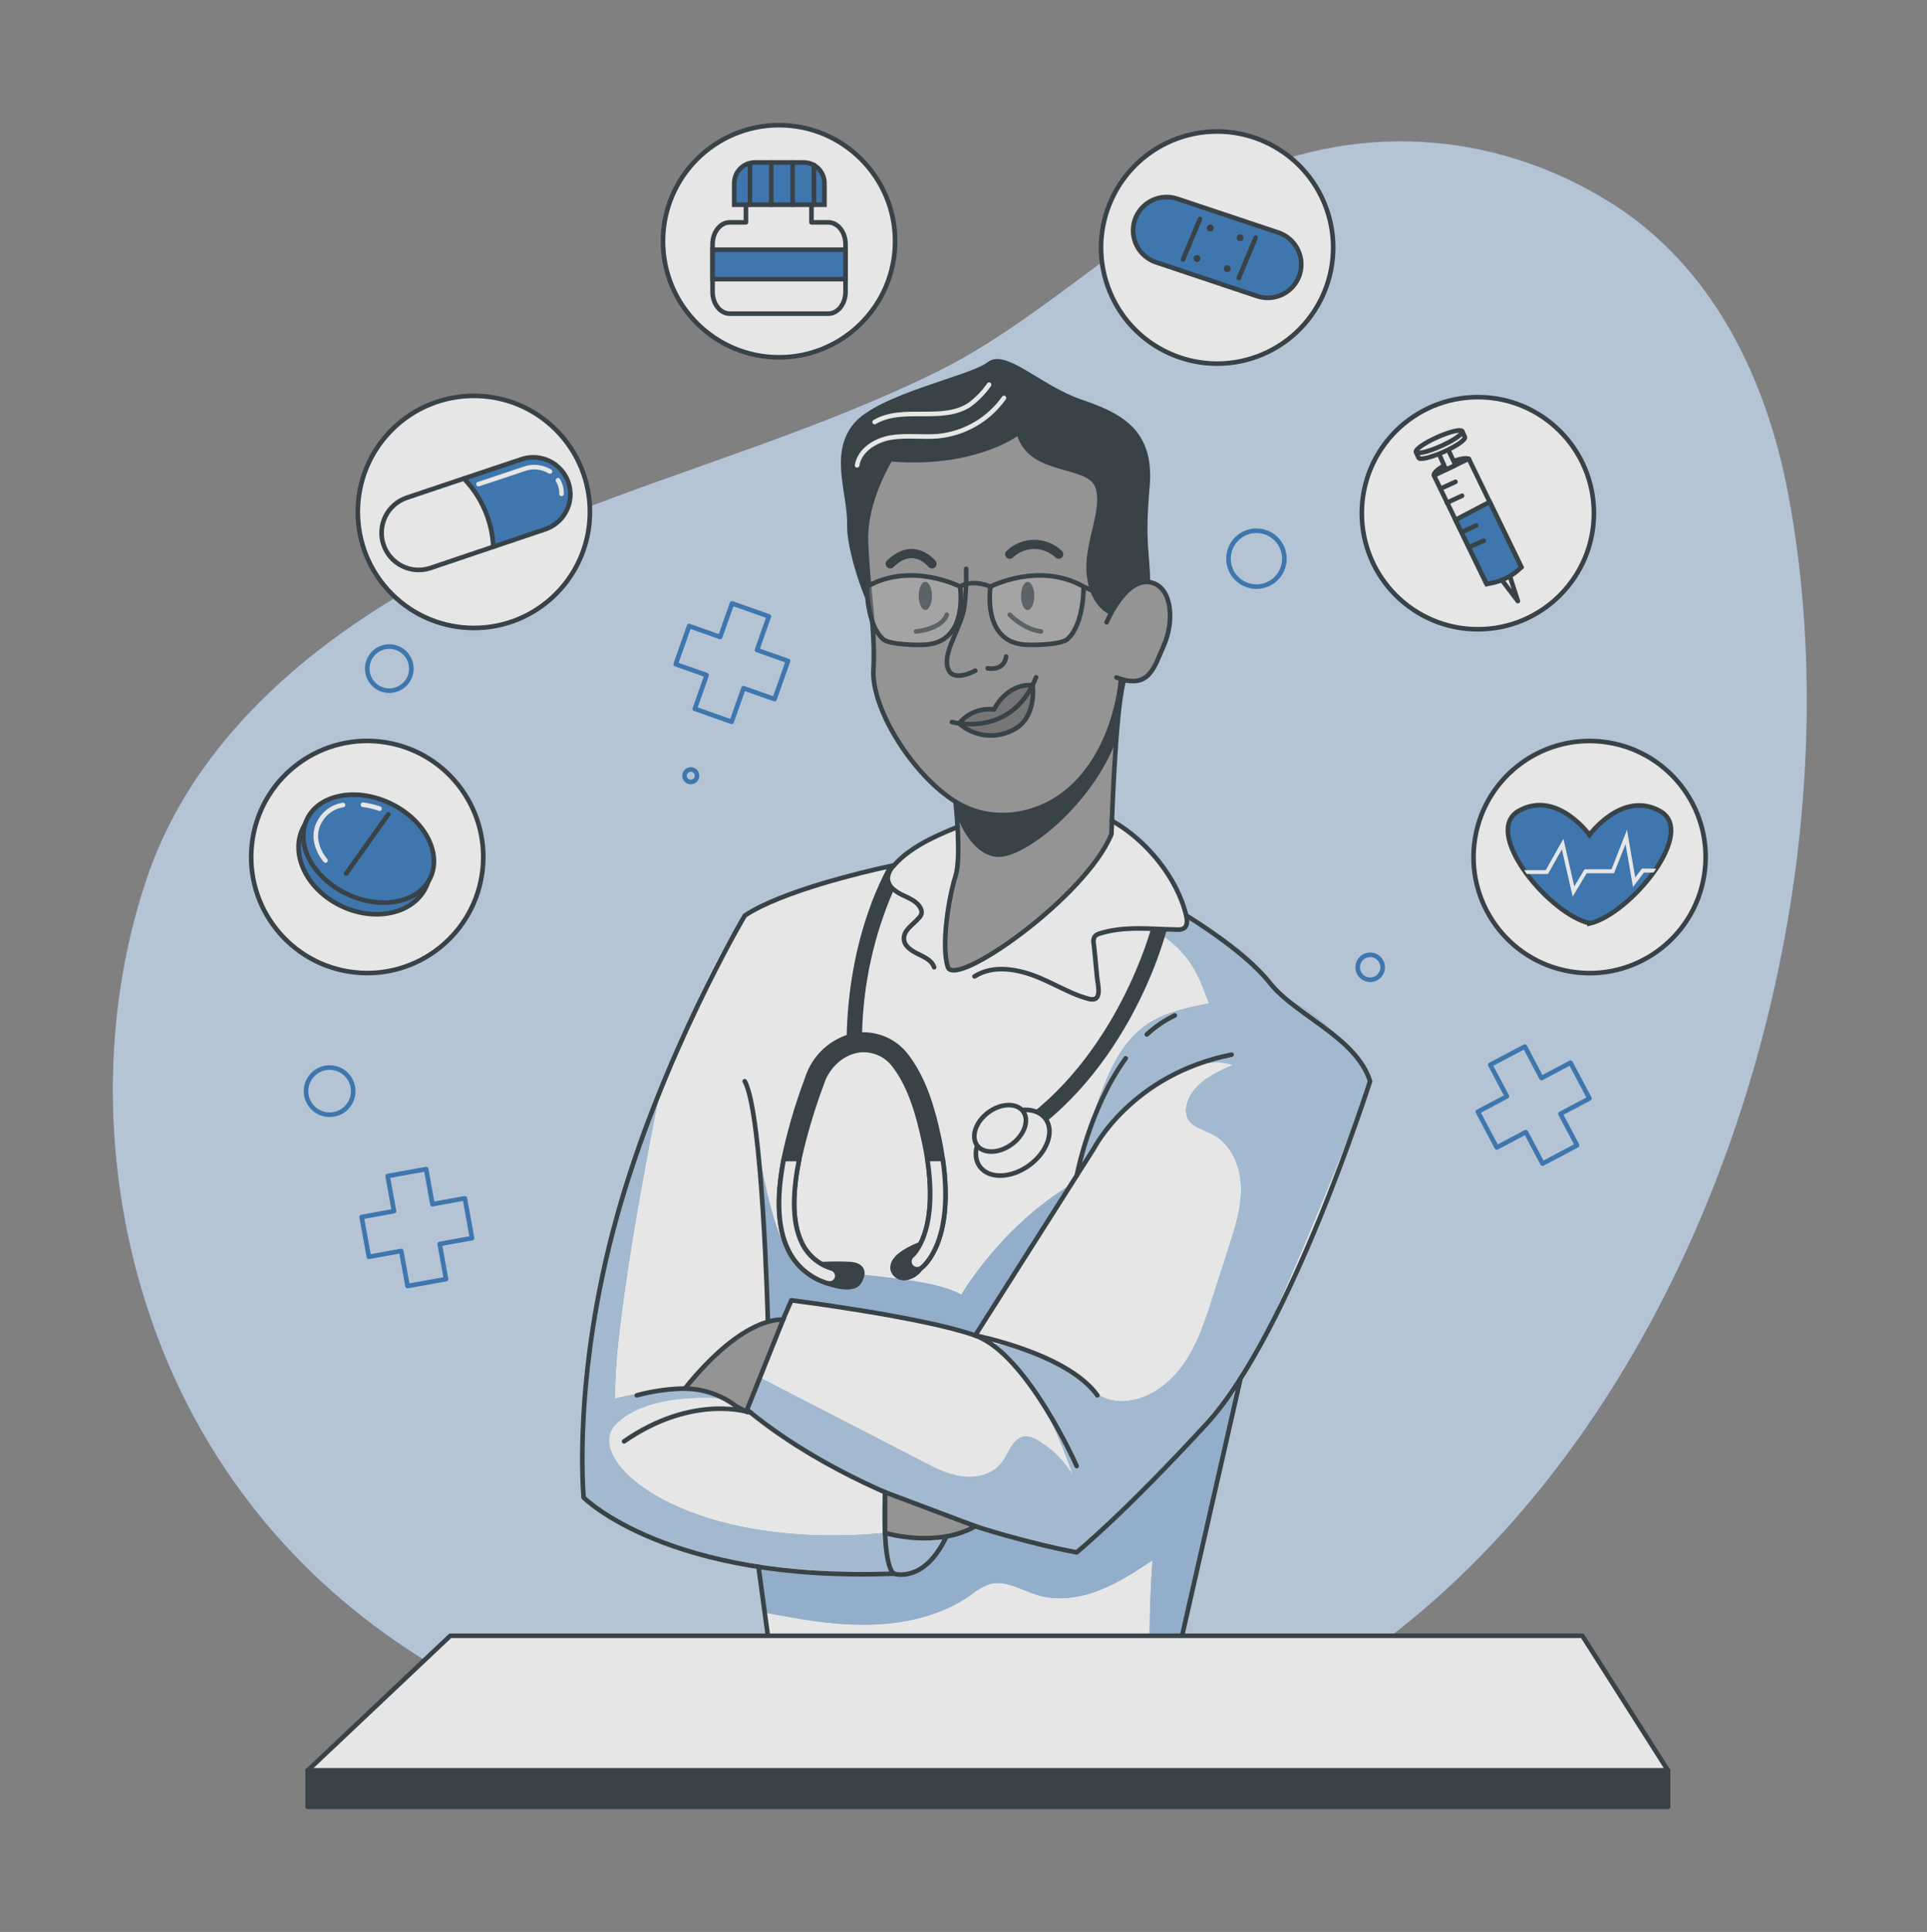 <svg width="420" height="421" viewBox="0 0 420 421" fill="none" xmlns="http://www.w3.org/2000/svg">
<rect x="0" y="0" width="420" height="421" fill="#808080" stroke="none"/>
<g opacity="0.8">
<path d="M350.86 44.046C325.282 28.136 294.622 26.406 267.607 39.652C244.6 50.9 226.699 70.027 203.666 81.283C172.2 96.68 137.651 105.097 105.84 119.847C74.029 134.598 43.579 157.714 32.172 190.878C18.732 230.047 23.453 276.104 44.008 311.913C77.423 370.117 143.699 390.789 207.505 390.033C342.334 388.446 411.785 225.15 389.785 107.793C384.98 82.366 373.271 57.981 350.86 44.046Z" fill="#2E73B8"/>
<path opacity="0.7" d="M350.86 44.046C325.282 28.136 294.622 26.406 267.607 39.652C244.6 50.9 226.699 70.027 203.666 81.283C172.2 96.68 137.651 105.097 105.84 119.847C74.029 134.598 43.579 157.714 32.172 190.878C18.732 230.047 23.453 276.104 44.008 311.913C77.423 370.117 143.699 390.789 207.505 390.033C342.334 388.446 411.785 225.15 389.785 107.793C384.98 82.366 373.271 57.981 350.86 44.046Z" fill="white"/>
<path d="M101.312 261.127L94.256 262.404L92.87 254.76L84.487 256.28L85.873 263.924L78.826 265.201L80.396 273.878L87.444 272.601L88.83 280.245L97.213 278.733L95.827 271.081L102.883 269.804L101.312 261.127Z" stroke="#2E73B8" stroke-linecap="round" stroke-linejoin="round"/>
<path d="M171.755 144.031L164.993 141.645L167.58 134.321L159.55 131.481L156.962 138.806L150.2 136.421L147.269 144.737L154.022 147.122L151.435 154.455L159.466 157.286L162.061 149.961L168.815 152.347L171.755 144.031Z" stroke="#2E73B8" stroke-linecap="round" stroke-linejoin="round"/>
<path d="M342.308 231.576L335.975 234.927L332.338 228.056L324.803 232.038L328.44 238.909L322.106 242.261L326.231 250.056L332.564 246.704L336.202 253.567L343.736 249.585L340.099 242.714L346.433 239.363L342.308 231.576Z" stroke="#2E73B8" stroke-linecap="round" stroke-linejoin="round"/>
<path d="M71.845 242.916C74.684 242.916 76.986 240.614 76.986 237.775C76.986 234.936 74.684 232.634 71.845 232.634C69.006 232.634 66.704 234.936 66.704 237.775C66.704 240.614 69.006 242.916 71.845 242.916Z" stroke="#2E73B8" stroke-linecap="round" stroke-linejoin="round"/>
<path d="M151.922 169.046C151.922 169.315 151.842 169.579 151.693 169.802C151.543 170.026 151.331 170.201 151.082 170.304C150.834 170.407 150.56 170.434 150.296 170.381C150.032 170.328 149.79 170.199 149.599 170.009C149.409 169.818 149.279 169.576 149.227 169.312C149.174 169.048 149.201 168.774 149.304 168.526C149.407 168.277 149.582 168.064 149.805 167.915C150.029 167.765 150.292 167.686 150.561 167.686C150.922 167.686 151.269 167.829 151.524 168.084C151.779 168.339 151.922 168.685 151.922 169.046Z" stroke="#2E73B8" stroke-linecap="round" stroke-linejoin="round"/>
<path d="M89.653 145.703C89.653 146.653 89.371 147.582 88.843 148.372C88.316 149.162 87.565 149.778 86.687 150.142C85.809 150.505 84.843 150.601 83.911 150.415C82.979 150.23 82.123 149.772 81.451 149.1C80.779 148.428 80.321 147.572 80.136 146.64C79.951 145.708 80.046 144.742 80.409 143.864C80.773 142.986 81.389 142.236 82.179 141.708C82.969 141.18 83.898 140.898 84.848 140.898C86.122 140.9 87.343 141.407 88.243 142.308C89.144 143.208 89.651 144.429 89.653 145.703Z" stroke="#2E73B8" stroke-linecap="round" stroke-linejoin="round"/>
<path d="M301.358 210.786C301.358 211.324 301.199 211.85 300.9 212.298C300.601 212.745 300.176 213.094 299.678 213.3C299.181 213.506 298.634 213.56 298.106 213.455C297.578 213.35 297.093 213.091 296.712 212.71C296.332 212.329 296.072 211.844 295.967 211.317C295.862 210.789 295.916 210.241 296.122 209.744C296.328 209.247 296.677 208.822 297.125 208.523C297.572 208.224 298.098 208.064 298.637 208.064C299.359 208.064 300.051 208.351 300.561 208.861C301.072 209.372 301.358 210.064 301.358 210.786Z" stroke="#2E73B8" stroke-linecap="round" stroke-linejoin="round"/>
<path d="M273.848 127.836C277.212 127.836 279.938 125.109 279.938 121.746C279.938 118.382 277.212 115.656 273.848 115.656C270.485 115.656 267.758 118.382 267.758 121.746C267.758 125.109 270.485 127.836 273.848 127.836Z" stroke="#2E73B8" stroke-linecap="round" stroke-linejoin="round"/>
<path d="M236.351 176.488C236.67 176.967 246.305 178.891 251.303 186.157C254.211 190.331 256.65 194.813 258.577 199.521C258.577 199.521 266.935 204.494 271.219 208.593C275.503 212.692 280.61 218.135 284.55 220.991C288.49 223.847 296.596 229.265 298.637 235.608C298.637 235.608 286.482 268.897 283.046 276.255C279.611 283.613 271.135 299.229 271.135 299.229L256.015 363.464H168.311L165.32 341.431C165.32 341.431 138.44 336.155 127.21 326.311C127.21 326.311 126.151 301.951 130.847 280.22C135.542 258.489 151.511 213.305 162.33 199.504C162.33 199.504 179.609 191.239 194.855 188.584C194.855 188.584 204.75 180.764 211.226 179.932C217.703 179.101 236.351 176.488 236.351 176.488Z" fill="white"/>
<path d="M166.505 351.36C174.292 352.847 181.079 354.132 189.008 354.039C196.938 353.947 205.036 352.166 211.52 347.622C212.773 346.579 214.193 345.755 215.72 345.186C219.164 344.22 222.575 346.496 225.994 347.555C230.328 348.899 235.082 348.26 239.333 346.647C243.583 345.035 247.405 342.523 251.194 340.02C250.634 347.748 250.452 355.49 250.648 363.246L256.049 363.464L269.884 302.589C269.884 302.589 246.221 330.074 234.688 338.281L212.562 332.586C212.562 332.586 210.479 334.316 206.094 335.19C206.094 335.19 204.086 342.909 192.797 342.926C181.507 342.943 165.32 341.431 165.32 341.431L166.505 351.36Z" fill="#2E73B8"/>
<path opacity="0.5" d="M166.505 351.36C174.292 352.847 181.079 354.132 189.008 354.039C196.938 353.947 205.036 352.166 211.52 347.622C212.773 346.579 214.193 345.755 215.72 345.186C219.164 344.22 222.575 346.496 225.994 347.555C230.328 348.899 235.082 348.26 239.333 346.647C243.583 345.035 247.405 342.523 251.194 340.02C250.634 347.748 250.452 355.49 250.648 363.246L256.049 363.464L269.884 302.589C269.884 302.589 246.221 330.074 234.688 338.281L212.562 332.586C212.562 332.586 210.479 334.316 206.094 335.19C206.094 335.19 204.086 342.909 192.797 342.926C181.507 342.943 165.32 341.431 165.32 341.431L166.505 351.36Z" fill="white"/>
<path d="M143.833 237.775C143.833 237.775 133.56 287.646 134.081 304.773C134.081 304.773 148.042 300.859 157.786 304.773C157.786 304.773 141.204 302.925 134.064 310.527C126.924 318.129 148.898 338.104 192.864 334.047C192.864 334.047 201.634 336.794 206.086 335.181C206.086 335.181 204.893 343.128 192.788 342.918C180.734 342.439 145.471 342.145 127.201 326.319C127.21 326.328 124.908 280.48 143.833 237.775Z" fill="#2E73B8"/>
<path opacity="0.6" d="M143.833 237.775C143.833 237.775 133.56 287.646 134.081 304.773C134.081 304.773 148.042 300.859 157.786 304.773C157.786 304.773 141.204 302.925 134.064 310.527C126.924 318.129 148.898 338.104 192.864 334.047C192.864 334.047 201.634 336.794 206.086 335.181C206.086 335.181 204.893 343.128 192.788 342.918C180.734 342.439 145.471 342.145 127.201 326.319C127.21 326.328 124.908 280.48 143.833 237.775Z" fill="white"/>
<path d="M164.842 247.334C164.842 247.334 167.874 269.418 172.771 274.038C177.668 278.658 200.491 277.146 209.53 282.127C209.53 282.127 218.039 267.385 233.428 258.162L212.562 291.014L194.527 286.755L172.511 283.395L170.663 287.646H167.353C167.353 287.646 166.984 264.075 164.842 247.334Z" fill="#2E73B8"/>
<path opacity="0.5" d="M164.842 247.334C164.842 247.334 167.874 269.418 172.771 274.038C177.668 278.658 200.491 277.146 209.53 282.127C209.53 282.127 218.039 267.385 233.428 258.162L212.562 291.014L194.527 286.755L172.511 283.395L170.663 287.646H167.353C167.353 287.646 166.984 264.075 164.842 247.334Z" fill="white"/>
<path d="M251.101 202.352C260.534 207.905 261.593 214.163 263.533 218.631C258.628 219.606 253.554 220.647 249.505 223.579C244.465 227.241 241.735 233.306 239.618 239.195C237.616 244.767 235.933 250.449 234.578 256.213C239.138 247.976 245.619 240.962 253.47 235.767C257.998 232.777 263.592 230.366 268.758 232.055C264.424 233.894 259.518 236.381 258.602 241.001C258.422 241.768 258.454 242.569 258.695 243.319C259.468 245.495 262.172 246.083 264.222 247.141C268.22 249.199 270.304 253.861 270.48 258.38C270.656 262.899 269.27 267.267 267.901 271.543C266.697 275.289 265.493 279.036 264.289 282.782C262.752 287.57 261.19 292.425 258.409 296.625C255.629 300.825 251.454 304.345 246.49 305.168C244.414 305.569 242.266 305.325 240.332 304.471C238.867 303.674 237.504 302.701 236.275 301.573C230.32 296.763 223.162 293.673 215.578 292.635C225.338 299.087 229.958 310.805 234.007 321.783C232.148 318.529 229.469 315.818 226.237 313.921C225.409 313.344 224.424 313.034 223.415 313.031C220.76 313.241 219.92 316.626 218.324 318.743C216.409 321.263 212.906 322.161 209.765 321.758C206.623 321.355 203.734 319.885 200.911 318.398L165.203 299.985L162.683 307.545C162.683 307.545 191.125 330.225 234.704 338.247C234.704 338.247 263.012 315.878 273.042 296.046C283.072 276.213 298.654 235.566 298.654 235.566C298.654 235.566 292.95 224.763 283.172 219.127C283.172 219.127 275.873 215.675 274.336 211.407C272.798 207.14 259.081 199.773 259.081 199.773C259.081 199.773 260.862 204.326 251.101 202.352Z" fill="#2E73B8"/>
<path opacity="0.6" d="M251.101 202.352C260.534 207.905 261.593 214.163 263.533 218.631C258.628 219.606 253.554 220.647 249.505 223.579C244.465 227.241 241.735 233.306 239.618 239.195C237.616 244.767 235.933 250.449 234.578 256.213C239.138 247.976 245.619 240.962 253.47 235.767C257.998 232.777 263.592 230.366 268.758 232.055C264.424 233.894 259.518 236.381 258.602 241.001C258.422 241.768 258.454 242.569 258.695 243.319C259.468 245.495 262.172 246.083 264.222 247.141C268.22 249.199 270.304 253.861 270.48 258.38C270.656 262.899 269.27 267.267 267.901 271.543C266.697 275.289 265.493 279.036 264.289 282.782C262.752 287.57 261.19 292.425 258.409 296.625C255.629 300.825 251.454 304.345 246.49 305.168C244.414 305.569 242.266 305.325 240.332 304.471C238.867 303.674 237.504 302.701 236.275 301.573C230.32 296.763 223.162 293.673 215.578 292.635C225.338 299.087 229.958 310.805 234.007 321.783C232.148 318.529 229.469 315.818 226.237 313.921C225.409 313.344 224.424 313.034 223.415 313.031C220.76 313.241 219.92 316.626 218.324 318.743C216.409 321.263 212.906 322.161 209.765 321.758C206.623 321.355 203.734 319.885 200.911 318.398L165.203 299.985L162.683 307.545C162.683 307.545 191.125 330.225 234.704 338.247C234.704 338.247 263.012 315.878 273.042 296.046C283.072 276.213 298.654 235.566 298.654 235.566C298.654 235.566 292.95 224.763 283.172 219.127C283.172 219.127 275.873 215.675 274.336 211.407C272.798 207.14 259.081 199.773 259.081 199.773C259.081 199.773 260.862 204.326 251.101 202.352Z" fill="white"/>
<path d="M248.102 125.03C248.102 125.03 250.009 102.795 240.425 100.67C230.84 98.545 225.456 89.75 225.456 89.75L191.453 99.242L186.178 119.688L189.538 130.036C189.538 130.036 190.243 139.638 190.378 144.384C190.512 149.13 190.378 152.784 193.973 158.546C197.568 164.308 200.911 170.029 208.681 175.01V188.106C208.681 188.106 203.876 202.125 206.531 210.727C206.531 210.727 208.118 212.407 212.503 209.887C216.888 207.367 235.645 194.834 242.189 181.747L244.222 148.474C244.222 148.474 249.623 149.314 251.95 144.392C255.368 139.579 255.234 133.968 253.907 129.398C252.58 124.828 246.868 127.785 246.868 127.785L248.102 125.03Z" fill="#999999"/>
<path d="M209.051 157.63C210.012 156.583 211.197 155.766 212.518 155.24C213.838 154.714 215.26 154.491 216.678 154.59C216.678 154.59 220.769 148.13 225.078 149.314C225.078 149.314 226.405 156.16 221.239 158.857C214.519 162.36 209.051 157.63 209.051 157.63Z" fill="#737373"/>
<path d="M196.417 96.411C196.417 96.411 188.278 107.104 188.748 118.251C189.218 129.398 190.84 137.302 190.369 145.904C189.899 154.506 198.971 168.912 208.27 174.716C215.216 179.059 223.927 178.32 230.689 173.876C238.249 168.836 242.407 159.781 243.928 151.087C244.079 150.247 244.196 149.407 244.28 148.5" stroke="#263238" stroke-linecap="round" stroke-linejoin="round"/>
<path d="M208.27 174.725C208.27 174.725 209.588 186.77 208.27 190.895C206.816 195.422 205.061 205.964 206.59 210.727C208.118 215.49 236.72 195.473 242.248 181.739C242.248 181.739 243.012 155.052 244.919 148.382" stroke="#263238" stroke-linecap="round" stroke-linejoin="round"/>
<path d="M207.48 157.336C207.48 157.336 220.492 161.016 225.817 147.584" stroke="#263238" stroke-linecap="round" stroke-linejoin="round"/>
<path d="M208.53 177.622C208.53 177.622 211.302 186.216 217.283 186.728C223.264 187.24 238.224 175.254 243.323 161.133V154.069C243.323 154.069 239.123 172.549 226.825 175.909C214.528 179.269 208.774 174.993 208.774 174.993L208.53 177.622Z" fill="#263238"/>
<path d="M225.07 149.314C219.29 148.911 216.67 154.59 216.67 154.59C215.245 154.416 213.8 154.603 212.467 155.135C211.134 155.666 209.957 156.524 209.042 157.63C210.466 158.908 212.217 159.764 214.099 160.106C215.981 160.447 217.921 160.259 219.702 159.562C226.271 157.278 225.07 149.314 225.07 149.314Z" stroke="#263238" stroke-linecap="round" stroke-linejoin="round"/>
<path d="M210.58 123.98C210.651 126.645 210.533 129.312 210.227 131.96C209.916 134.337 208.816 136.614 207.9 138.848C207.06 140.881 205.657 144.006 206.825 146.148C208.152 148.575 212.562 146.148 212.562 146.148" stroke="#263238" stroke-linecap="round" stroke-linejoin="round"/>
<path d="M215.275 145.644C216.762 145.845 218.87 145.644 219.29 143.065" stroke="#263238" stroke-linecap="round" stroke-linejoin="round"/>
<path d="M220.08 120.771C221.517 119.4 223.428 118.635 225.414 118.635C227.401 118.635 229.311 119.4 230.748 120.771" stroke="#263238" stroke-width="2" stroke-linecap="round" stroke-linejoin="round"/>
<path d="M203.129 122.871C203.129 122.871 199.189 117.831 194.032 122.871" stroke="#263238" stroke-width="2" stroke-linecap="round" stroke-linejoin="round"/>
<path d="M241.189 135.614C241.189 135.614 245.683 124.82 251.546 127.138C255.587 128.743 255.83 135.715 253.688 140.578C251.546 145.442 250.471 150.398 243.331 147.626" stroke="#263238" stroke-linecap="round" stroke-linejoin="round"/>
<path d="M241.987 133.959C241.987 133.959 237.67 132.431 236.872 125.417C236.074 118.403 240.374 111.38 238.778 106.34C237.182 101.3 224.608 103.82 221.743 95.034C221.743 95.034 212.302 102.073 194.023 100.561C194.023 100.561 190.168 107.13 189.496 111.145C188.596 117.423 188.618 123.799 189.563 130.07C189.563 130.289 189.638 130.499 189.68 130.717C190.991 137.555 184.464 121.41 184.64 114.513C184.817 107.617 180.659 98.856 186.077 92.329C191.495 85.802 211.361 81.98 215.275 78.914C219.19 75.848 226.8 84.013 235.595 87.02C244.39 90.027 251.681 93.614 250.572 106.088C249.463 118.562 250.631 120.234 250.681 126.803C250.681 126.819 246.616 125.291 241.987 133.959Z" fill="#263238"/>
<path d="M225.431 129.86C225.431 131.54 224.784 132.934 223.978 132.934C223.171 132.934 222.533 131.557 222.533 129.86C222.533 128.163 223.18 126.794 223.978 126.794C224.776 126.794 225.431 128.18 225.431 129.86Z" fill="#263238"/>
<path d="M203.129 129.86C203.129 131.54 202.482 132.934 201.684 132.934C200.886 132.934 200.239 131.557 200.239 129.86C200.239 128.163 200.886 126.794 201.684 126.794C202.482 126.794 203.129 128.18 203.129 129.86Z" fill="#263238"/>
<path d="M220.08 133.959C220.08 133.959 223.079 137.143 226.876 137.597" stroke="#263238" stroke-linecap="round" stroke-linejoin="round"/>
<path d="M199.651 137.597C199.651 137.597 205.136 137.21 206.371 133.959" stroke="#263238" stroke-linecap="round" stroke-linejoin="round"/>
<path d="M212.402 212.768C216.485 210.172 221.886 211.147 226.355 212.986C228.808 214.003 231.143 215.28 233.587 216.346C234.796 216.881 236.042 217.324 237.317 217.674C240.383 218.472 239.282 214.666 239.106 212.961C238.854 210.517 238.678 208.064 238.384 205.636C238.263 205.134 238.322 204.605 238.552 204.141C238.853 203.767 239.275 203.509 239.744 203.41C245.129 201.73 250.933 202.47 256.544 202.57C257.054 202.631 257.57 202.534 258.023 202.293C258.863 201.747 258.77 200.512 258.544 199.538C256.603 191.239 249.757 182.982 242.315 178.832" stroke="#263238" stroke-linecap="round" stroke-linejoin="round"/>
<path d="M208.74 180.176C205.036 181.722 201.23 183.326 198.038 185.695C196.88 186.54 195.813 187.502 194.855 188.568C194.083 189.303 193.597 190.288 193.486 191.348C193.506 191.841 193.637 192.324 193.868 192.76C194.099 193.196 194.425 193.574 194.821 193.868C195.385 194.332 196.006 194.722 196.669 195.027C198.215 195.758 200.029 196.472 200.684 198.026C200.844 198.352 200.902 198.717 200.852 199.076C200.769 199.391 200.607 199.68 200.382 199.916C199.105 201.47 196.854 202.671 197.022 204.679C197.131 206.233 198.702 207.199 200.096 207.888C201.491 208.577 203.12 209.291 203.599 210.777" stroke="#263238" stroke-linecap="round" stroke-linejoin="round"/>
<path d="M186.808 101.409C187.354 98.049 190.865 95.882 194.242 95.336C197.618 94.79 201.088 95.336 204.49 95.042C207.335 94.761 210.087 93.872 212.559 92.436C215.031 91 217.166 89.05 218.82 86.718" stroke="white" stroke-linecap="round" stroke-linejoin="round"/>
<path d="M190.63 91.968C196.728 88.364 205.296 92.111 211.243 88.263C212.926 87.038 214.391 85.539 215.578 83.828" stroke="white" stroke-linecap="round" stroke-linejoin="round"/>
<path d="M268.422 229.82C246.582 234.18 238.434 250.249 238.434 250.249L212.562 290.997" stroke="#263238" stroke-linecap="round" stroke-linejoin="round"/>
<path d="M249.959 225.419C251.771 223.74 253.824 222.341 256.049 221.269" stroke="#263238" stroke-linecap="round" stroke-linejoin="round"/>
<path d="M234.688 256.179C234.688 256.179 237.443 241.463 245.356 230.618" stroke="#263238" stroke-linecap="round" stroke-linejoin="round"/>
<path d="M167.353 287.579C167.353 287.579 166.219 242.496 162.313 235.608" stroke="#263238" stroke-linecap="round" stroke-linejoin="round"/>
<path d="M258.577 199.521C258.577 199.521 271.177 207.081 276.772 214.188C282.366 221.294 295.588 226.015 298.612 235.608C298.612 235.608 281.198 290.477 262.954 310.309C244.709 330.141 234.662 338.281 234.662 338.281C234.662 338.281 190.772 330.654 162.305 306.747L172.486 283.353C172.486 283.353 201.188 286.982 212.537 291.014C223.885 295.046 234.662 319.465 234.662 319.465" stroke="#263238" stroke-linecap="round" stroke-linejoin="round"/>
<path d="M212.562 291.014C212.562 291.014 232.655 294.92 239.182 304.068" stroke="#263238" stroke-linecap="round" stroke-linejoin="round"/>
<path d="M270.379 300.422L256.049 363.464H168.311L165.32 341.431" stroke="#263238" stroke-linecap="round" stroke-linejoin="round"/>
<path d="M206.094 335.19C201.247 345.119 194.855 342.926 194.855 342.926C145.421 344.799 127.21 326.328 127.21 326.328C127.21 326.328 124.69 300.347 134.408 265.285C144.127 230.223 162.33 199.521 162.33 199.521C170.402 194.154 188.412 189.962 193.494 188.853L194.855 188.568" stroke="#263238" stroke-linecap="round" stroke-linejoin="round"/>
<path d="M194.88 342.926C194.88 342.926 192.268 342.498 192.931 325.177" stroke="#263238" stroke-linecap="round" stroke-linejoin="round"/>
<path d="M163.666 307.856C163.666 307.856 151.318 303.505 136.021 314.089" stroke="#263238" stroke-linecap="round" stroke-linejoin="round"/>
<path d="M138.793 304.068C138.793 304.068 154.972 299.255 162.313 306.966" stroke="#263238" stroke-linecap="round" stroke-linejoin="round"/>
<path d="M160.566 306.529L162.666 307.579L170.663 287.604C170.663 287.604 162.38 286.252 149.26 302.59C153.357 302.637 157.326 304.02 160.566 306.529Z" fill="#999999" stroke="#263238" stroke-miterlimit="10"/>
<path d="M192.906 325.177V334.056C192.906 334.056 204.221 337.416 212.596 332.586L192.906 325.177Z" fill="#999999" stroke="#263238" stroke-miterlimit="10"/>
<path d="M254.234 202.478C254.243 202.642 254.226 202.807 254.184 202.965C253.831 204.351 245.204 236.918 217.594 251.408C217.353 251.537 217.085 251.603 216.812 251.601C216.437 251.601 216.073 251.475 215.777 251.244C215.482 251.012 215.272 250.688 215.182 250.324C215.092 249.959 215.127 249.575 215.281 249.233C215.435 248.89 215.699 248.609 216.031 248.435C241.231 235.221 250.11 205.107 250.883 202.335L254.234 202.478Z" fill="#263238"/>
<path d="M194.821 193.843C190.456 203.812 188.101 214.545 187.891 225.427C187.891 226.309 187.891 227.208 187.891 228.123C187.891 228.35 187.891 228.577 187.891 228.804C187.641 228.812 187.391 228.837 187.144 228.879C186.235 229.023 185.353 229.306 184.531 229.719C184.531 228.484 184.531 227.283 184.531 226.099C184.892 207.249 190.52 194.422 193.519 188.878L194.88 188.593C194.108 189.327 193.622 190.313 193.511 191.373C193.536 191.855 193.666 192.326 193.892 192.753C194.119 193.18 194.436 193.552 194.821 193.843Z" fill="#263238"/>
<path d="M227.9 243.831C229.866 246.561 228.253 251.097 224.288 253.962C220.324 256.826 215.519 256.927 213.545 254.197C211.571 251.467 213.184 246.931 217.148 244.067C221.113 241.202 225.96 241.101 227.9 243.831Z" fill="white" stroke="#263238" stroke-linecap="round" stroke-linejoin="round"/>
<path d="M223.012 242.21C224.406 244.142 223.264 247.351 220.492 249.376C217.72 251.4 214.284 251.476 212.932 249.544C211.579 247.612 212.68 244.403 215.452 242.378C218.224 240.354 221.617 240.287 223.012 242.21Z" fill="white" stroke="#263238" stroke-linecap="round" stroke-linejoin="round"/>
<path d="M200.81 276.306C200.453 276.544 200.017 276.636 199.594 276.562C199.171 276.489 198.791 276.256 198.534 275.912C198.277 275.568 198.162 275.138 198.212 274.712C198.262 274.285 198.473 273.893 198.803 273.618C198.946 273.5 204.582 268.704 202.112 252.551C201.902 251.181 201.634 249.72 201.272 248.183C200.206 243.285 198.559 237.086 195.191 232.534C194.39 231.333 193.292 230.359 192.005 229.705C190.717 229.052 189.283 228.742 187.841 228.804C187.59 228.812 187.341 228.838 187.093 228.88C186.184 229.023 185.303 229.306 184.481 229.72C181.972 231.016 180.067 233.24 179.172 235.919L178.87 236.759C176.965 241.91 175.407 247.183 174.208 252.542C172.864 259.136 172.41 266.049 174.796 270.88C175.435 272.205 176.345 273.381 177.468 274.332C178.591 275.282 179.902 275.986 181.314 276.398C181.693 276.523 182.016 276.779 182.224 277.119C182.432 277.46 182.511 277.864 182.449 278.258C182.386 278.652 182.185 279.011 181.882 279.271C181.578 279.53 181.192 279.673 180.793 279.674C180.616 279.674 180.441 279.646 180.272 279.59C178.435 279.039 176.733 278.112 175.273 276.868C173.812 275.625 172.626 274.092 171.788 272.366C169.1 266.931 169.453 259.531 170.814 252.542C172.021 246.795 173.655 241.145 175.703 235.641L176.005 234.801C176.666 232.802 177.772 230.979 179.24 229.47C180.708 227.961 182.5 226.806 184.481 226.091C185.166 225.853 185.872 225.679 186.589 225.57C187.018 225.511 187.429 225.469 187.866 225.444C189.832 225.39 191.781 225.83 193.533 226.723C195.285 227.617 196.785 228.936 197.896 230.56C201.642 235.6 203.423 242.261 204.557 247.485C204.952 249.283 205.254 250.971 205.481 252.567C208.135 270.678 201.138 276.071 200.81 276.306Z" fill="#263238" stroke="#263238" stroke-miterlimit="10"/>
<path d="M179.617 279.38C179.617 279.38 185.707 281.9 187.253 279.38C188.798 276.86 187.547 275.676 185.438 275.474C183.337 275.367 181.231 275.367 179.13 275.474L179.617 279.38Z" fill="#263238" stroke="#263238" stroke-miterlimit="10"/>
<path d="M182.414 278.54C182.305 278.877 182.091 279.17 181.804 279.379C181.518 279.587 181.173 279.699 180.818 279.699C180.641 279.699 180.466 279.671 180.298 279.615C178.461 279.064 176.758 278.137 175.298 276.894C173.837 275.65 172.651 274.117 171.814 272.391C169.126 266.957 169.478 259.556 170.839 252.567H174.199C172.855 259.161 172.402 266.075 174.787 270.905C175.426 272.23 176.337 273.406 177.46 274.357C178.583 275.307 179.893 276.012 181.306 276.423C181.518 276.488 181.716 276.595 181.887 276.737C182.058 276.879 182.199 277.053 182.302 277.25C182.405 277.447 182.468 277.663 182.488 277.884C182.507 278.105 182.482 278.328 182.414 278.54Z" fill="white" stroke="#263238" stroke-linecap="round" stroke-linejoin="round"/>
<path d="M195.199 274.483C194.946 274.784 194.759 275.134 194.651 275.512C194.542 275.89 194.514 276.286 194.569 276.675C194.737 277.251 195.101 277.749 195.598 278.084C196.096 278.418 196.695 278.568 197.291 278.507C198.484 278.348 199.575 277.749 200.348 276.827C201.188 275.886 204.103 269.729 201.407 270.787C199.45 271.526 196.51 272.778 195.199 274.483Z" fill="#263238" stroke="#263238" stroke-miterlimit="10"/>
<path d="M200.81 276.305C200.453 276.543 200.017 276.635 199.594 276.562C199.171 276.489 198.791 276.256 198.534 275.912C198.277 275.568 198.162 275.138 198.212 274.711C198.262 274.284 198.473 273.893 198.803 273.618C198.946 273.5 204.582 268.703 202.112 252.55H205.472C208.135 270.677 201.138 276.07 200.81 276.305Z" fill="white" stroke="#263238" stroke-linecap="round" stroke-linejoin="round"/>
<path opacity="0.2" d="M215.88 127.836C215.88 127.836 226.456 122.342 236.174 127.836C236.174 127.836 236.334 135.942 232.663 139.276C231.361 140.461 225.397 140.662 223.138 140.461C213.965 139.629 215.88 127.836 215.88 127.836Z" fill="white"/>
<path opacity="0.2" d="M209.244 127.836C209.244 127.836 198.668 122.342 188.958 127.836C188.958 127.836 188.798 135.942 192.461 139.276C193.763 140.461 199.735 140.662 201.986 140.461C211.159 139.629 209.244 127.836 209.244 127.836Z" fill="white"/>
<path d="M215.88 127.836C215.88 127.836 226.456 122.342 236.174 127.836C236.174 127.836 236.334 135.942 232.663 139.276C231.361 140.461 225.397 140.662 223.138 140.461C213.965 139.629 215.88 127.836 215.88 127.836Z" stroke="#263238" stroke-miterlimit="10"/>
<path d="M209.244 127.836C209.244 127.836 198.668 122.342 188.958 127.836C188.958 127.836 188.798 135.942 192.461 139.276C193.763 140.461 199.735 140.662 201.986 140.461C211.159 139.629 209.244 127.836 209.244 127.836Z" stroke="#263238" stroke-miterlimit="10"/>
<path d="M209.244 127.836C209.244 127.836 211.613 126.097 215.88 127.836" stroke="#263238" stroke-miterlimit="10"/>
<path d="M236.174 127.836L240.593 129.886" stroke="#263238" stroke-miterlimit="10"/>
<path d="M67.049 385.825L98.137 356.458H344.879L363.56 385.825H67.049Z" fill="white" stroke="#263238" stroke-linecap="round" stroke-linejoin="round"/>
<path d="M363.56 385.825H67.049V393.729H363.56V385.825Z" fill="#263238" stroke="#263238" stroke-linecap="round" stroke-linejoin="round"/>
<path d="M121.167 129.436C131.044 119.558 131.044 103.544 121.167 93.667C111.29 83.79 95.275 83.79 85.398 93.667C75.521 103.544 75.521 119.558 85.398 129.436C95.275 139.313 111.29 139.313 121.167 129.436Z" fill="white" stroke="#263238" stroke-linecap="round" stroke-linejoin="round"/>
<path d="M124.32 107.675C124.32 109.368 123.789 111.019 122.802 112.394C121.815 113.77 120.422 114.802 118.818 115.345L107.52 119.15L93.769 123.795C91.743 124.461 89.537 124.299 87.63 123.345C85.723 122.391 84.27 120.722 83.589 118.701C82.907 116.681 83.052 114.473 83.991 112.559C84.93 110.644 86.588 109.179 88.603 108.482L101.094 104.282L113.644 100.082C114.858 99.673 116.151 99.559 117.418 99.749C118.685 99.938 119.889 100.425 120.931 101.171C121.972 101.917 122.822 102.899 123.41 104.037C123.997 105.175 124.307 106.436 124.312 107.717L124.32 107.675Z" fill="white"/>
<path d="M124.32 107.675C124.32 109.369 123.789 111.019 122.802 112.395C121.815 113.77 120.422 114.802 118.818 115.345L107.52 119.15C107.219 113.584 104.94 108.308 101.094 104.273L113.644 100.073C114.858 99.665 116.151 99.551 117.418 99.74C118.685 99.93 119.889 100.417 120.931 101.163C121.972 101.908 122.822 102.89 123.41 104.029C123.997 105.167 124.307 106.428 124.312 107.709L124.32 107.675Z" fill="#2E73B8"/>
<path d="M124.32 107.675C124.32 109.368 123.789 111.019 122.802 112.394C121.815 113.77 120.422 114.802 118.818 115.345L107.52 119.15L93.769 123.795C91.743 124.461 89.537 124.299 87.63 123.345C85.723 122.391 84.27 120.722 83.589 118.701C82.907 116.681 83.052 114.473 83.991 112.559C84.93 110.644 86.588 109.179 88.603 108.482L101.094 104.282L113.644 100.082C114.858 99.673 116.151 99.559 117.418 99.749C118.685 99.938 119.889 100.425 120.931 101.171C121.972 101.917 122.822 102.899 123.41 104.037C123.997 105.175 124.307 106.436 124.312 107.717L124.32 107.675Z" stroke="#263238" stroke-linecap="round" stroke-linejoin="round"/>
<path d="M107.52 119.15C107.263 113.574 104.978 108.283 101.094 104.273" stroke="#263238" stroke-linecap="round" stroke-linejoin="round"/>
<path d="M121.615 104.66C122.146 105.554 122.413 106.578 122.388 107.617" stroke="white" stroke-linecap="round" stroke-linejoin="round"/>
<path d="M104.286 105.5L114.366 102.14C115.27 101.83 116.232 101.724 117.182 101.83C118.132 101.936 119.046 102.251 119.86 102.753" stroke="white" stroke-linecap="round" stroke-linejoin="round"/>
<path d="M275.136 77.239C288 71.794 294.014 56.952 288.57 44.089C283.125 31.225 268.283 25.21 255.42 30.655C242.556 36.099 236.541 50.941 241.986 63.805C247.43 76.669 262.272 82.683 275.136 77.239Z" fill="white" stroke="#263238" stroke-linecap="round" stroke-linejoin="round"/>
<path d="M274 64.533L251.941 57.15C250.107 56.533 248.593 55.213 247.731 53.481C246.87 51.748 246.731 49.744 247.346 47.91C247.963 46.075 249.283 44.561 251.015 43.7C252.748 42.838 254.752 42.7 256.586 43.315L278.645 50.69C280.478 51.309 281.991 52.628 282.852 54.361C283.713 56.093 283.853 58.095 283.24 59.93C282.623 61.764 281.304 63.279 279.571 64.142C277.839 65.005 275.835 65.146 274 64.533Z" fill="#2E73B8"/>
<path d="M257.838 56.562L261.534 47.733" stroke="#263238" stroke-linecap="round" stroke-linejoin="round"/>
<path d="M269.993 60.602L273.672 51.799" stroke="#263238" stroke-linecap="round" stroke-linejoin="round"/>
<path d="M260.887 57.083C261.3 57.083 261.635 56.748 261.635 56.335C261.635 55.922 261.3 55.587 260.887 55.587C260.474 55.587 260.14 55.922 260.14 56.335C260.14 56.748 260.474 57.083 260.887 57.083Z" fill="#263238"/>
<path d="M268.237 58.536C268.237 58.684 268.193 58.828 268.111 58.951C268.029 59.074 267.912 59.17 267.776 59.226C267.639 59.283 267.489 59.298 267.344 59.269C267.199 59.24 267.066 59.169 266.961 59.064C266.856 58.96 266.785 58.827 266.756 58.681C266.728 58.536 266.742 58.386 266.799 58.25C266.856 58.113 266.951 57.996 267.074 57.914C267.197 57.832 267.342 57.788 267.49 57.788C267.688 57.788 267.878 57.867 268.018 58.007C268.159 58.147 268.237 58.337 268.237 58.536Z" fill="#263238"/>
<path d="M263.785 50.43C264.198 50.43 264.533 50.095 264.533 49.682C264.533 49.269 264.198 48.935 263.785 48.935C263.372 48.935 263.038 49.269 263.038 49.682C263.038 50.095 263.372 50.43 263.785 50.43Z" fill="#263238"/>
<path d="M271.026 51.816C271.026 51.963 270.982 52.108 270.9 52.231C270.818 52.354 270.701 52.45 270.564 52.506C270.428 52.563 270.278 52.578 270.133 52.549C269.987 52.52 269.854 52.449 269.75 52.344C269.645 52.24 269.574 52.106 269.545 51.961C269.516 51.816 269.531 51.666 269.588 51.529C269.644 51.393 269.74 51.276 269.863 51.194C269.986 51.112 270.131 51.068 270.278 51.068C270.477 51.068 270.667 51.147 270.807 51.287C270.947 51.427 271.026 51.617 271.026 51.816Z" fill="#263238"/>
<path d="M274 64.533L251.941 57.15C250.107 56.533 248.593 55.213 247.731 53.481C246.87 51.748 246.731 49.744 247.346 47.91C247.963 46.075 249.283 44.561 251.015 43.7C252.748 42.838 254.752 42.7 256.586 43.315L278.645 50.69C280.478 51.309 281.991 52.628 282.852 54.361C283.713 56.093 283.853 58.095 283.24 59.93C282.623 61.764 281.304 63.279 279.571 64.142C277.839 65.005 275.835 65.146 274 64.533Z" stroke="#263238" stroke-linecap="round" stroke-linejoin="round"/>
<path d="M169.798 77.864C183.766 77.864 195.09 66.54 195.09 52.572C195.09 38.603 183.766 27.279 169.798 27.279C155.829 27.279 144.505 38.603 144.505 52.572C144.505 66.54 155.829 77.864 169.798 77.864Z" fill="white" stroke="#263238" stroke-linecap="round" stroke-linejoin="round"/>
<path d="M184.288 53.219V63.584C184.288 66.213 182.608 68.347 180.55 68.347H159.046C156.979 68.347 155.308 66.213 155.308 63.584V53.219C155.308 50.589 156.988 48.456 159.046 48.456H162.582V42.441H176.862V48.456H180.524C182.608 48.456 184.288 50.589 184.288 53.219Z" fill="white" stroke="#263238" stroke-linecap="round" stroke-linejoin="round"/>
<path d="M184.279 54.411H155.308V60.837H184.279V54.411Z" fill="#2E73B8" stroke="#263238" stroke-miterlimit="10"/>
<path d="M164.556 35.402H175.174C176.372 35.402 177.522 35.878 178.369 36.725C179.217 37.573 179.693 38.722 179.693 39.921V44.617H160.028V39.921C160.028 39.327 160.146 38.739 160.373 38.19C160.601 37.641 160.935 37.142 161.355 36.722C161.776 36.303 162.275 35.97 162.824 35.743C163.373 35.517 163.962 35.401 164.556 35.402Z" fill="#2E73B8" stroke="#263238" stroke-miterlimit="10"/>
<path d="M163.464 35.688V44.617" stroke="#263238" stroke-linecap="round" stroke-linejoin="round"/>
<path d="M168.109 35.402V44.617" stroke="#263238" stroke-linecap="round" stroke-linejoin="round"/>
<path d="M172.754 35.402V44.617" stroke="#263238" stroke-linecap="round" stroke-linejoin="round"/>
<path d="M177.4 35.923V44.617" stroke="#263238" stroke-linecap="round" stroke-linejoin="round"/>
<path d="M104.999 190.84C107.258 177.055 97.916 164.049 84.131 161.789C70.347 159.529 57.34 168.872 55.08 182.656C52.82 196.441 62.163 209.448 75.948 211.707C89.732 213.967 102.739 204.625 104.999 190.84Z" fill="white" stroke="#263238" stroke-linecap="round" stroke-linejoin="round"/>
<path d="M92.87 193.273C95.624 187.447 91.837 179.878 84.409 176.365C76.982 172.853 68.728 174.728 65.973 180.553C63.218 186.378 67.006 193.948 74.433 197.46C81.861 200.973 90.115 199.098 92.87 193.273Z" fill="#2E73B8" stroke="#263238" stroke-linecap="round" stroke-linejoin="round"/>
<path d="M93.788 191.292C96.372 185.827 92.446 178.55 85.019 175.037C77.592 171.525 69.476 173.107 66.891 178.572C64.307 184.036 68.233 191.314 75.66 194.826C83.088 198.339 91.204 196.756 93.788 191.292Z" fill="#2E73B8" stroke="#263238" stroke-linecap="round" stroke-linejoin="round"/>
<path d="M84.63 177.455L75.449 190.365" stroke="#263238" stroke-linecap="round" stroke-linejoin="round"/>
<path d="M79.103 175.363C80.333 175.529 81.545 175.81 82.723 176.203" stroke="white" stroke-linecap="round" stroke-linejoin="round"/>
<path d="M70.947 187.517C70.947 187.517 66.259 182.385 70.837 177.437C71.894 176.361 73.27 175.654 74.76 175.421" stroke="white" stroke-linecap="round" stroke-linejoin="round"/>
<path d="M371.416 190.855C373.676 177.07 364.333 164.063 350.549 161.804C336.764 159.544 323.758 168.887 321.498 182.671C319.238 196.456 328.581 209.462 342.365 211.722C356.15 213.982 369.157 204.639 371.416 190.855Z" fill="white" stroke="#263238" stroke-linecap="round" stroke-linejoin="round"/>
<path d="M360.973 189.298C360.78 189.575 360.587 189.861 360.385 190.138C356.597 195.388 350.759 200.285 346.433 201.251V201.184C342.233 200.243 336.58 195.581 332.791 190.491C332.581 190.214 332.38 189.928 332.186 189.651C328.541 184.426 327.004 178.941 331.061 176.673C339.31 172.07 346.433 181.94 346.433 181.94C346.433 181.94 353.573 172.145 361.805 176.74C365.753 178.941 364.4 184.199 360.973 189.298Z" fill="#2E73B8" stroke="#263238" stroke-miterlimit="10"/>
<path d="M360.973 189.298C360.78 189.576 360.587 189.861 360.385 190.138H358.302L355.916 193.288L354.295 183.948L351.775 190.298H345.82L342.77 195.38L340.418 185.09L337.386 190.458H332.791C332.581 190.18 332.38 189.895 332.186 189.618H336.899L340.754 182.788L343.123 193.162L345.366 189.424H351.246L354.606 180.823L356.404 191.205L357.874 189.265L360.973 189.298Z" fill="white"/>
<path d="M322.106 137.126C336.075 137.126 347.399 125.802 347.399 111.833C347.399 97.865 336.075 86.541 322.106 86.541C308.138 86.541 296.814 97.865 296.814 111.833C296.814 125.802 308.138 137.126 322.106 137.126Z" fill="white" stroke="#263238" stroke-linecap="round" stroke-linejoin="round"/>
<path d="M320.208 100.141C320.452 100.687 318.931 101.896 316.848 102.846C314.765 103.795 312.816 104.122 312.572 103.568C312.329 103.014 313.841 101.812 315.932 100.863C318.024 99.914 319.956 99.62 320.208 100.141Z" fill="white" stroke="#263238" stroke-linecap="round" stroke-linejoin="round"/>
<path d="M331.59 123.602L324.022 127.264L317.234 113.287L312.547 103.627L320.116 99.956L324.685 109.381L331.59 123.602Z" fill="white" stroke="#263238" stroke-linecap="round" stroke-linejoin="round"/>
<path d="M313.95 106.508L317.234 104.988L313.95 106.508Z" fill="#2E73B8"/>
<path d="M313.95 106.508L317.234 104.988" stroke="#263238" stroke-linecap="round" stroke-linejoin="round"/>
<path d="M315.378 109.549L318.662 108.028L315.378 109.549Z" fill="#2E73B8"/>
<path d="M315.378 109.549L318.662 108.028" stroke="#263238" stroke-linecap="round" stroke-linejoin="round"/>
<path d="M326.92 125.862L330.826 130.986L328.877 124.913L326.92 125.862Z" fill="white" stroke="#263238" stroke-linecap="round" stroke-linejoin="round"/>
<path d="M331.59 123.602C329.818 125.376 327.557 126.581 325.097 127.063L324.022 127.264L317.234 113.287L324.685 109.381L331.59 123.602Z" fill="#2E73B8" stroke="#263238" stroke-miterlimit="10"/>
<path d="M318.662 115.941L321.754 114.513" stroke="#263238" stroke-linecap="round" stroke-linejoin="round"/>
<path d="M320.359 119.192L323.392 117.806L320.359 119.192Z" fill="#2E73B8"/>
<path d="M320.359 119.192L323.392 117.806" stroke="#263238" stroke-linecap="round" stroke-linejoin="round"/>
<path d="M315.168 102.35L312.774 96.966L314.656 95.899L317.234 101.351L315.168 102.35Z" fill="white" stroke="#263238" stroke-linecap="round" stroke-linejoin="round"/>
<path d="M319.276 95.243L318.704 93.983L308.624 98.494L309.196 99.754C309.431 100.292 311.875 99.704 314.664 98.461C317.453 97.217 319.511 95.773 319.276 95.243Z" fill="white" stroke="#263238" stroke-linecap="round" stroke-linejoin="round"/>
<path d="M318.704 93.984C318.469 93.454 316.016 94.034 313.236 95.277C310.456 96.52 308.389 97.965 308.624 98.494C308.86 99.024 311.312 98.444 314.093 97.192C316.873 95.941 318.94 94.513 318.704 93.984Z" fill="white" stroke="#263238" stroke-linecap="round" stroke-linejoin="round"/>
</g>
</svg>
